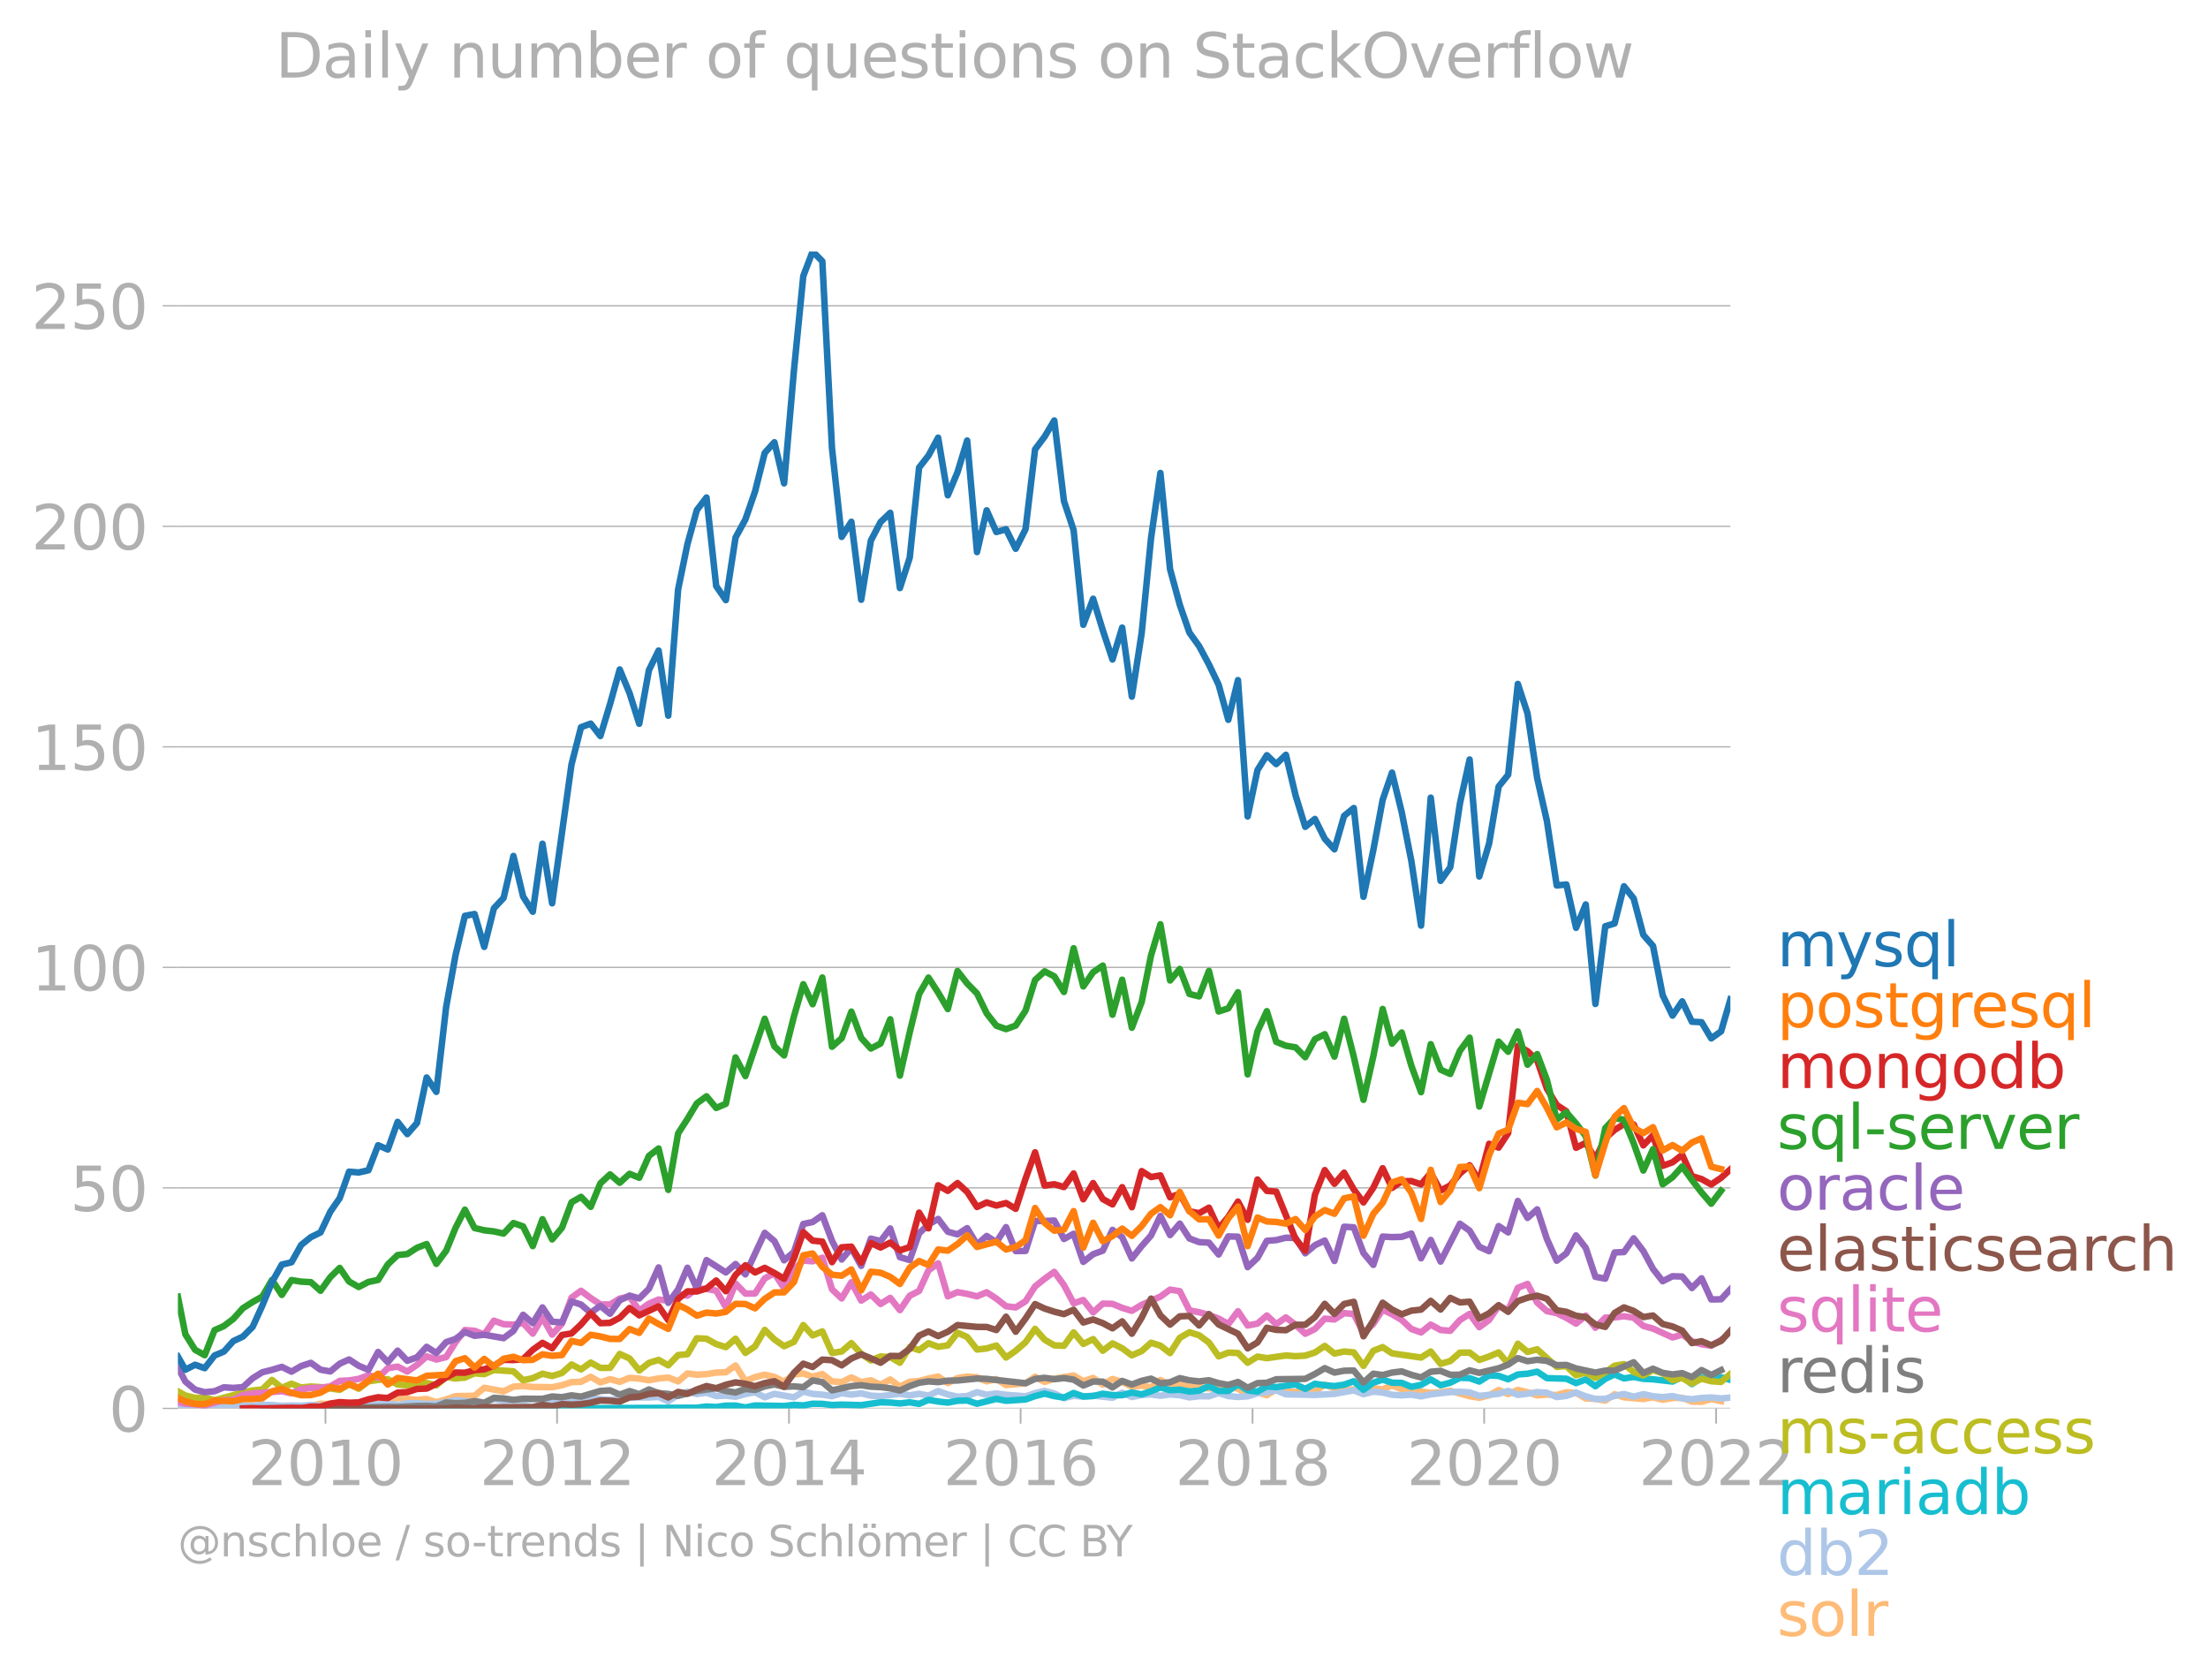 <svg xmlns:xlink="http://www.w3.org/1999/xlink" width="677.207" height="515.156" viewBox="0 0 507.905 386.367" xmlns="http://www.w3.org/2000/svg"><defs><style>*{stroke-linejoin:round;stroke-linecap:butt}</style></defs><g id="figure_1"><path d="M0 386.367h507.905V0H0v386.367z" style="fill:none" id="patch_1"/><g id="axes_1"><path d="M40.922 323.95h357.12V57.838H40.923V323.95z" style="fill:none" id="patch_2"/><g id="matplotlib.axis_1"><g id="xtick_1"><g id="line2d_1"><defs><path id="mda9f51eb57" d="M0 0v3.5" style="stroke:#b0b0b0;stroke-width:.4"/></defs><use xlink:href="#mda9f51eb57" x="74.861" y="323.95" style="fill:#b0b0b0;stroke:#b0b0b0;stroke-width:.4"/></g><g style="fill:#b0b0b0" transform="matrix(.14 0 0 -.14 57.046 341.588)" id="text_1"><defs><path id="DejaVuSans-32" d="M1228 531h2203V0H469v531q359 372 979 998 621 627 780 809 303 340 423 576 121 236 121 464 0 372-261 606-261 235-680 235-297 0-627-103-329-103-704-313v638q381 153 712 231 332 78 607 78 725 0 1156-363 431-362 431-968 0-288-108-546-107-257-392-607-78-91-497-524-418-433-1181-1211z" transform="scale(.016)"/><path id="DejaVuSans-30" d="M2034 4250q-487 0-733-480-245-479-245-1442 0-959 245-1439 246-480 733-480 491 0 736 480 246 480 246 1439 0 963-246 1442-245 480-736 480zm0 500q785 0 1199-621 414-620 414-1801 0-1178-414-1799Q2819-91 2034-91q-784 0-1198 620-414 621-414 1799 0 1181 414 1801 414 621 1198 621z" transform="scale(.016)"/><path id="DejaVuSans-31" d="M794 531h1031v3560L703 3866v575l1116 225h631V531h1031V0H794v531z" transform="scale(.016)"/></defs><use xlink:href="#DejaVuSans-32"/><use xlink:href="#DejaVuSans-30" x="63.623"/><use xlink:href="#DejaVuSans-31" x="127.246"/><use xlink:href="#DejaVuSans-30" x="190.869"/></g></g><g id="xtick_2"><use xlink:href="#mda9f51eb57" x="128.141" y="323.95" style="fill:#b0b0b0;stroke:#b0b0b0;stroke-width:.4" id="line2d_2"/><g style="fill:#b0b0b0" transform="matrix(.14 0 0 -.14 110.326 341.588)" id="text_2"><use xlink:href="#DejaVuSans-32"/><use xlink:href="#DejaVuSans-30" x="63.623"/><use xlink:href="#DejaVuSans-31" x="127.246"/><use xlink:href="#DejaVuSans-32" x="190.869"/></g></g><g id="xtick_3"><use xlink:href="#mda9f51eb57" x="181.493" y="323.95" style="fill:#b0b0b0;stroke:#b0b0b0;stroke-width:.4" id="line2d_3"/><g style="fill:#b0b0b0" transform="matrix(.14 0 0 -.14 163.678 341.588)" id="text_3"><defs><path id="DejaVuSans-34" d="M2419 4116 825 1625h1594v2491zm-166 550h794V1625h666v-525h-666V0h-628v1100H313v609l1940 2957z" transform="scale(.016)"/></defs><use xlink:href="#DejaVuSans-32"/><use xlink:href="#DejaVuSans-30" x="63.623"/><use xlink:href="#DejaVuSans-31" x="127.246"/><use xlink:href="#DejaVuSans-34" x="190.869"/></g></g><g id="xtick_4"><use xlink:href="#mda9f51eb57" x="234.773" y="323.95" style="fill:#b0b0b0;stroke:#b0b0b0;stroke-width:.4" id="line2d_4"/><g style="fill:#b0b0b0" transform="matrix(.14 0 0 -.14 216.958 341.588)" id="text_4"><defs><path id="DejaVuSans-36" d="M2113 2584q-425 0-674-291-248-290-248-796 0-503 248-796 249-292 674-292t673 292q248 293 248 796 0 506-248 796-248 291-673 291zm1253 1979v-575q-238 112-480 171-242 60-480 60-625 0-955-422-329-422-376-1275 184 272 462 417 279 145 613 145 703 0 1111-427 408-426 408-1160 0-719-425-1154Q2819-91 2113-91q-810 0-1238 620-428 621-428 1799 0 1106 525 1764t1409 658q238 0 480-47t505-140z" transform="scale(.016)"/></defs><use xlink:href="#DejaVuSans-32"/><use xlink:href="#DejaVuSans-30" x="63.623"/><use xlink:href="#DejaVuSans-31" x="127.246"/><use xlink:href="#DejaVuSans-36" x="190.869"/></g></g><g id="xtick_5"><use xlink:href="#mda9f51eb57" x="288.126" y="323.95" style="fill:#b0b0b0;stroke:#b0b0b0;stroke-width:.4" id="line2d_5"/><g style="fill:#b0b0b0" transform="matrix(.14 0 0 -.14 270.31 341.588)" id="text_5"><defs><path id="DejaVuSans-38" d="M2034 2216q-450 0-708-241-257-241-257-662 0-422 257-663 258-241 708-241t709 242q260 243 260 662 0 421-258 662-257 241-711 241zm-631 268q-406 100-633 378-226 279-226 679 0 559 398 884 399 325 1092 325 697 0 1094-325t397-884q0-400-227-679-226-278-629-378 456-106 710-416 255-309 255-755 0-679-414-1042Q2806-91 2034-91q-771 0-1186 362-414 363-414 1042 0 446 256 755 257 310 713 416zm-231 997q0-362 226-565 227-203 636-203 407 0 636 203 230 203 230 565 0 363-230 566-229 203-636 203-409 0-636-203-226-203-226-566z" transform="scale(.016)"/></defs><use xlink:href="#DejaVuSans-32"/><use xlink:href="#DejaVuSans-30" x="63.623"/><use xlink:href="#DejaVuSans-31" x="127.246"/><use xlink:href="#DejaVuSans-38" x="190.869"/></g></g><g id="xtick_6"><use xlink:href="#mda9f51eb57" x="341.405" y="323.95" style="fill:#b0b0b0;stroke:#b0b0b0;stroke-width:.4" id="line2d_6"/><g style="fill:#b0b0b0" transform="matrix(.14 0 0 -.14 323.59 341.588)" id="text_6"><use xlink:href="#DejaVuSans-32"/><use xlink:href="#DejaVuSans-30" x="63.623"/><use xlink:href="#DejaVuSans-32" x="127.246"/><use xlink:href="#DejaVuSans-30" x="190.869"/></g></g><g id="xtick_7"><use xlink:href="#mda9f51eb57" x="394.758" y="323.95" style="fill:#b0b0b0;stroke:#b0b0b0;stroke-width:.4" id="line2d_7"/><g style="fill:#b0b0b0" transform="matrix(.14 0 0 -.14 376.943 341.588)" id="text_7"><use xlink:href="#DejaVuSans-32"/><use xlink:href="#DejaVuSans-30" x="63.623"/><use xlink:href="#DejaVuSans-32" x="127.246"/><use xlink:href="#DejaVuSans-32" x="190.869"/></g></g></g><g id="matplotlib.axis_2"><g id="ytick_1"><path d="M40.922 323.95h357.12" clip-path="url(#p71a0d63edb)" style="fill:none;stroke:#b0b0b0;stroke-width:.3;stroke-linecap:square" id="line2d_8"/><g id="line2d_9"><defs><path id="ma274483b98" d="M0 0h-3.5" style="stroke:#b0b0b0;stroke-width:.3"/></defs><use xlink:href="#ma274483b98" x="40.922" y="323.95" style="fill:#b0b0b0;stroke:#b0b0b0;stroke-width:.3"/></g><use xlink:href="#DejaVuSans-30" style="fill:#b0b0b0" transform="matrix(.14 0 0 -.14 25.015 329.269)" id="text_8"/></g><g id="ytick_2"><path d="M40.922 273.228h357.12" clip-path="url(#p71a0d63edb)" style="fill:none;stroke:#b0b0b0;stroke-width:.3;stroke-linecap:square" id="line2d_10"/><use xlink:href="#ma274483b98" x="40.922" y="273.228" style="fill:#b0b0b0;stroke:#b0b0b0;stroke-width:.3" id="line2d_11"/><g style="fill:#b0b0b0" transform="matrix(.14 0 0 -.14 16.108 278.546)" id="text_9"><defs><path id="DejaVuSans-35" d="M691 4666h2478v-532H1269V2991q137 47 274 70 138 23 276 23 781 0 1237-428 457-428 457-1159 0-753-469-1171Q2575-91 1722-91q-294 0-599 50Q819 9 494 109v635q281-153 581-228t634-75q541 0 856 284 316 284 316 772 0 487-316 771-315 285-856 285-253 0-505-56-251-56-513-175v2344z" transform="scale(.016)"/></defs><use xlink:href="#DejaVuSans-35"/><use xlink:href="#DejaVuSans-30" x="63.623"/></g></g><g id="ytick_3"><path d="M40.922 222.505h357.12" clip-path="url(#p71a0d63edb)" style="fill:none;stroke:#b0b0b0;stroke-width:.3;stroke-linecap:square" id="line2d_12"/><use xlink:href="#ma274483b98" x="40.922" y="222.505" style="fill:#b0b0b0;stroke:#b0b0b0;stroke-width:.3" id="line2d_13"/><g style="fill:#b0b0b0" transform="matrix(.14 0 0 -.14 7.2 227.824)" id="text_10"><use xlink:href="#DejaVuSans-31"/><use xlink:href="#DejaVuSans-30" x="63.623"/><use xlink:href="#DejaVuSans-30" x="127.246"/></g></g><g id="ytick_4"><path d="M40.922 171.783h357.12" clip-path="url(#p71a0d63edb)" style="fill:none;stroke:#b0b0b0;stroke-width:.3;stroke-linecap:square" id="line2d_14"/><use xlink:href="#ma274483b98" x="40.922" y="171.783" style="fill:#b0b0b0;stroke:#b0b0b0;stroke-width:.3" id="line2d_15"/><g style="fill:#b0b0b0" transform="matrix(.14 0 0 -.14 7.2 177.102)" id="text_11"><use xlink:href="#DejaVuSans-31"/><use xlink:href="#DejaVuSans-35" x="63.623"/><use xlink:href="#DejaVuSans-30" x="127.246"/></g></g><g id="ytick_5"><path d="M40.922 121.06h357.12" clip-path="url(#p71a0d63edb)" style="fill:none;stroke:#b0b0b0;stroke-width:.3;stroke-linecap:square" id="line2d_16"/><use xlink:href="#ma274483b98" x="40.922" y="121.061" style="fill:#b0b0b0;stroke:#b0b0b0;stroke-width:.3" id="line2d_17"/><g style="fill:#b0b0b0" transform="matrix(.14 0 0 -.14 7.2 126.38)" id="text_12"><use xlink:href="#DejaVuSans-32"/><use xlink:href="#DejaVuSans-30" x="63.623"/><use xlink:href="#DejaVuSans-30" x="127.246"/></g></g><g id="ytick_6"><path d="M40.922 70.338h357.12" clip-path="url(#p71a0d63edb)" style="fill:none;stroke:#b0b0b0;stroke-width:.3;stroke-linecap:square" id="line2d_18"/><use xlink:href="#ma274483b98" x="40.922" y="70.338" style="fill:#b0b0b0;stroke:#b0b0b0;stroke-width:.3" id="line2d_19"/><g style="fill:#b0b0b0" transform="matrix(.14 0 0 -.14 7.2 75.657)" id="text_13"><use xlink:href="#DejaVuSans-32"/><use xlink:href="#DejaVuSans-35" x="63.623"/><use xlink:href="#DejaVuSans-30" x="127.246"/></g></g></g><path d="m40.922 323.886 1.716-.1 8.867.091 2.154-.189 6.678.025 2.226-.221 2.262-.098 2.226.218 2.227.01 2.226-.247 2.226-.505 2.262.065 2.153-.18 2.153-.049 2.226.297 2.227-.395 2.226-.72 2.226.851 2.262-1.243 4.452.49 2.226-.2 2.227.724 2.262-.622 2.153-.764 4.38-.082 2.225-1.837 4.453.818 2.262-1.08 2.226-.167 2.226.232 4.452.066 2.263-.458 2.19-.718 2.19-.068 2.225-1.15 2.226 1.281 2.226-.74 2.226.61 2.263-.917 2.226.171 2.226.385 2.226-.418 2.226-.203 2.263.883 2.153-1.825 2.153.287 2.226-.123 2.226-.368 2.226-.072 2.226-1.564 2.263 3.6 2.226-.92 2.226-.553 2.226.52 2.226 1.084 2.263-1.67 2.153-.221 2.153.745 2.226-.615 2.226 1.695 2.226.165 2.226-1.081 2.263 1.08 2.226-.405 2.226.994 2.226-1.197 2.226 1.655 2.262-1.145 2.154-.152 2.153-.568 2.226-.466 2.226 1.513 2.226-1.141 2.226-.364 2.262.163 2.227.945 2.226-.52 2.226 1.365 4.488-.383 2.19-1.516 2.19 1.19 2.226-.745 4.452-.744 2.226 1.292 2.262-.72 2.226 1.525 2.226-1.296 2.227.687 2.226 1.08 2.262-.229 2.153.381 2.153-1.69 2.226 1.236 2.226-.287 2.227.726 2.226-.039 2.262.295 2.226.083 2.226-.312 2.226.244 2.226 1.555 2.263-.621 2.153.621 2.153-1.341 2.226.598 2.226-.042 2.226-.263 2.226.198 2.263-1.604 2.226.933 2.226.31 2.226-.107 2.226.828 2.263-1.146 2.153.332 2.153-.953 2.226.871 2.226.7 2.226-.159 2.226.322 2.263-.164 2.226-.327 4.452 1.251 2.226.353 2.263-.557 2.19-1.222 2.189.928 2.226-.956 2.226.53 2.226.721 2.226-.164 2.263.098 2.226-.644 2.226.153 2.226 1.267 2.226.107 2.263.393 2.153-1.46 2.153.707 4.452.393 2.226-.41 2.226.574 2.263-.393 2.226-.046 2.226.864 2.226.05 2.226-.639 2.262.49h0" clip-path="url(#p71a0d63edb)" style="fill:none;stroke:#ffbb78;stroke-width:1.5;stroke-linecap:square" id="line2d_20"/><path d="m40.922 323.316 1.716.34 2.226-.18 4.488.245 2.153-.35 2.154.055 2.226-.186 2.226.12 2.226-.256 2.226.06 2.262.197 2.226-.087 2.227.054 2.226-.156 2.226.156 6.568-.524 2.226.03 2.227.33 4.452-.327 2.262.295 2.226-.366 2.226-.027 2.226.163 2.227-.032 4.415-.804 2.153.182 2.226.586 2.226-.095 2.226-.92 2.227.364 2.262-.164 2.226.105 2.226-.301 4.452.229 2.263.523 2.19-.41 2.19-.67 6.677.46 2.226-.132 2.263-.393h4.452l2.226-.118 2.226 1.002 2.263-1.506 2.153-.699 2.153.536 2.226-.313 2.226.77 2.226-.094 2.226.258 2.263-.621 2.226-.415 2.226 1.167 2.226-.795 4.489.795 2.153-1.324 2.153.539 2.226.16 2.226.364 2.226-.703 2.226.343 2.263-.295 2.226.527 2.226.128 4.452-.557 2.262.36 2.154-.359 2.153.425 2.226-1.045 2.226.783 2.226.502 2.226-.142 2.262-.884 2.227.586 2.226-.291 2.226.291 4.488.363 2.19-.751 2.19-.492 2.226.576 2.226 1.093 2.226-.552 2.226.224 2.262-.261 4.452.49 2.227-1.163 2.226 1 2.262-.458 2.153-.149 2.153.312 2.226-.3 2.226.17 2.227.507 2.226-.278 2.262.032 2.226-.769 2.226.704 2.226.21 2.226-.145 2.263-.72 2.153-.194 2.153-.46 2.226.91 6.678.137 4.49-.239 4.451-.811 2.226.886 2.263-.589 2.153.203 2.153.517 2.226.132 2.226-.164 2.226.401 2.226-.467 4.489-.514 2.226-.075 2.226.143 2.226.806 4.452-.478 2.19-.667 2.226.914 2.226-.26 2.226-.383 2.226.154 2.263.982 2.226-.256 2.226-.791 2.226.892 2.226.613 2.263-.033 2.153-.706 2.153-.406 2.226.6 2.226-.568 2.226.466 2.226.222 2.263-.262 2.226.547 2.226.173 2.226-.274 2.226-.119 2.262.23 2.154-.21h0" clip-path="url(#p71a0d63edb)" style="fill:none;stroke:#aec7e8;stroke-width:1.5;stroke-linecap:square" id="line2d_21"/><path d="M60.337 323.95h6.714l35.581-.066 2.153-.115 2.153.148 8.905-.065 6.714.065 2.226-.136 8.868.136 4.452-.033 4.452-.032 17.736-.066 2.226-.276 2.226.113 2.226-.316 2.226-.012 2.263.426 2.226-.447 6.678.12 2.263-.262 2.153.13 2.153-.392 2.226.032 2.226.262 2.226-.093 4.489.126 4.452-.654 2.226.054 2.226.207 2.262-.261 2.154.356 2.153-.913 2.226.375 2.226.247 2.226-.417 2.226-.074 2.262.753 4.453-1.113 2.226.434 4.488-.303 2.19-.772 2.19-.57 2.226.563 2.226.354 2.226-1.064 2.226.802 2.262-.098 2.226-.535 2.226.306 2.227.032 2.226-.621 2.262.425 2.153-.71 2.153-.893 2.226.65 2.226-.127 2.227.431 2.226-.202 2.262-1.047 2.226 1.114 2.226-.001 2.226-1.52 2.226 1.389 2.263.294 2.153-1.21 2.153.163 4.452-.622 2.226 1.033 2.226-1.163 2.263.327 2.226.194 2.226-.325 2.226-.79 2.226 1.968 2.263-1.636 2.153-.707 2.153.707 2.226.039 2.226.91 2.226-.437 2.226-1.265 2.263 1.342 2.226-.584 2.226-1.118 2.226.07 2.226.781 2.263-1.407 2.19.106 2.189.777 2.226-1.102 2.226-.174 2.226-.469 2.226 1.484 4.489.14 2.226 1.005 2.226-.837 2.226 1.557 2.263-1.702 2.153-1.019 2.153.921 2.226-.332 2.226.43 2.226.111 4.489.511 2.226-1.085 2.226 1.674 2.226-1.505 2.226.752 2.262-.818 2.154.61h0" clip-path="url(#p71a0d63edb)" style="fill:none;stroke:#17becf;stroke-width:1.5;stroke-linecap:square" id="line2d_22"/><g style="fill:#1f77b4" transform="matrix(.14 0 0 -.14 408.756 222.256)" id="text_14"><defs><path id="DejaVuSans-6d" d="M3328 2828q216 388 516 572t706 184q547 0 844-383 297-382 297-1088V0h-578v2094q0 503-179 746-178 244-543 244-447 0-707-297-259-296-259-809V0h-578v2094q0 506-178 748t-550 242q-441 0-701-298-259-298-259-808V0H581v3500h578v-544q197 322 472 475t653 153q382 0 649-194 267-193 395-562z" transform="scale(.016)"/><path id="DejaVuSans-79" d="M2059-325q-243-625-475-815-231-191-618-191H506v481h338q237 0 368 113 132 112 291 531l103 262L191 3500h609L1894 763l1094 2737h609L2059-325z" transform="scale(.016)"/><path id="DejaVuSans-73" d="M2834 3397v-544q-243 125-506 187-262 63-544 63-428 0-642-131t-214-394q0-200 153-314t616-217l197-44q612-131 870-370t258-667q0-488-386-773Q2250-91 1575-91q-281 0-586 55T347 128v594q319-166 628-249 309-82 613-82 406 0 624 139 219 139 219 392 0 234-158 359-157 125-692 241l-200 47q-534 112-772 345-237 233-237 639 0 494 350 762 350 269 994 269 318 0 599-47 282-46 519-140z" transform="scale(.016)"/><path id="DejaVuSans-71" d="M947 1747q0-634 261-995t717-361q456 0 718 361 263 361 263 995t-263 995q-262 361-718 361t-717-361q-261-361-261-995zM2906 525q-181-312-458-464-276-152-664-152-634 0-1033 506-398 507-398 1332t398 1331q399 506 1033 506 388 0 664-152 277-151 458-463v531h575v-4831h-575V525z" transform="scale(.016)"/><path id="DejaVuSans-6c" d="M603 4863h575V0H603v4863z" transform="scale(.016)"/></defs><use xlink:href="#DejaVuSans-6d"/><use xlink:href="#DejaVuSans-79" x="97.412"/><use xlink:href="#DejaVuSans-73" x="156.592"/><use xlink:href="#DejaVuSans-71" x="208.691"/><use xlink:href="#DejaVuSans-6c" x="272.168"/></g><g style="fill:#ff7f0e" transform="matrix(.14 0 0 -.14 408.756 236.256)" id="text_15"><defs><path id="DejaVuSans-70" d="M1159 525v-1856H581v4831h578v-531q182 312 458 463 277 152 661 152 638 0 1036-506 399-506 399-1331T3314 415Q2916-91 2278-91q-384 0-661 152-276 152-458 464zm1957 1222q0 634-261 995t-717 361q-457 0-718-361t-261-995q0-634 261-995t718-361q456 0 717 361t261 995z" transform="scale(.016)"/><path id="DejaVuSans-6f" d="M1959 3097q-462 0-731-361t-269-989q0-628 267-989 268-361 733-361 460 0 728 362 269 363 269 988 0 622-269 986-268 364-728 364zm0 487q750 0 1178-488 429-487 429-1349 0-859-429-1349Q2709-91 1959-91q-753 0-1180 489-426 490-426 1349 0 862 426 1349 427 488 1180 488z" transform="scale(.016)"/><path id="DejaVuSans-74" d="M1172 4494v-994h1184v-447H1172V1153q0-428 117-550t477-122h590V0h-590q-666 0-919 248-253 249-253 905v1900H172v447h422v994h578z" transform="scale(.016)"/><path id="DejaVuSans-67" d="M2906 1791q0 625-258 968-257 344-723 344-462 0-720-344-258-343-258-968 0-622 258-966t720-344q466 0 723 344 258 344 258 966zm575-1357q0-893-397-1329-396-436-1215-436-303 0-572 45t-522 139v559q253-137 500-202 247-66 503-66 566 0 847 295t281 892v285q-178-310-456-463T1784 0Q1141 0 747 490 353 981 353 1791q0 812 394 1302 394 491 1037 491 388 0 666-153t456-462v531h575V434z" transform="scale(.016)"/><path id="DejaVuSans-72" d="M2631 2963q-97 56-211 82-114 27-251 27-488 0-749-317t-261-911V0H581v3500h578v-544q182 319 472 473 291 155 707 155 59 0 131-8 72-7 159-23l3-590z" transform="scale(.016)"/><path id="DejaVuSans-65" d="M3597 1894v-281H953q38-594 358-905t892-311q331 0 642 81t618 244V178Q3153 47 2828-22t-659-69q-838 0-1327 487-489 488-489 1320 0 859 464 1363 464 505 1252 505 706 0 1117-455 411-454 411-1235zm-575 169q-6 471-264 752-258 282-683 282-481 0-770-272t-333-766l2050 4z" transform="scale(.016)"/></defs><use xlink:href="#DejaVuSans-70"/><use xlink:href="#DejaVuSans-6f" x="63.477"/><use xlink:href="#DejaVuSans-73" x="124.658"/><use xlink:href="#DejaVuSans-74" x="176.758"/><use xlink:href="#DejaVuSans-67" x="215.967"/><use xlink:href="#DejaVuSans-72" x="279.443"/><use xlink:href="#DejaVuSans-65" x="318.307"/><use xlink:href="#DejaVuSans-73" x="379.83"/><use xlink:href="#DejaVuSans-71" x="431.93"/><use xlink:href="#DejaVuSans-6c" x="495.406"/></g><g style="fill:#2ca02c" transform="matrix(.14 0 0 -.14 408.756 264.256)" id="text_16"><defs><path id="DejaVuSans-2d" d="M313 2009h1684v-512H313v512z" transform="scale(.016)"/><path id="DejaVuSans-76" d="M191 3500h609L1894 563l1094 2937h609L2284 0h-781L191 3500z" transform="scale(.016)"/></defs><use xlink:href="#DejaVuSans-73"/><use xlink:href="#DejaVuSans-71" x="52.1"/><use xlink:href="#DejaVuSans-6c" x="115.576"/><use xlink:href="#DejaVuSans-2d" x="143.359"/><use xlink:href="#DejaVuSans-73" x="179.443"/><use xlink:href="#DejaVuSans-65" x="231.543"/><use xlink:href="#DejaVuSans-72" x="293.066"/><use xlink:href="#DejaVuSans-76" x="334.18"/><use xlink:href="#DejaVuSans-65" x="393.359"/><use xlink:href="#DejaVuSans-72" x="454.883"/></g><g style="fill:#d62728" transform="matrix(.14 0 0 -.14 408.756 250.256)" id="text_17"><defs><path id="DejaVuSans-6e" d="M3513 2113V0h-575v2094q0 497-194 743-194 247-581 247-466 0-735-297-269-296-269-809V0H581v3500h578v-544q207 316 486 472 280 156 646 156 603 0 912-373 310-373 310-1098z" transform="scale(.016)"/><path id="DejaVuSans-64" d="M2906 2969v1894h575V0h-575v525q-181-312-458-464-276-152-664-152-634 0-1033 506-398 507-398 1332t398 1331q399 506 1033 506 388 0 664-152 277-151 458-463zM947 1747q0-634 261-995t717-361q456 0 718 361 263 361 263 995t-263 995q-262 361-718 361t-717-361q-261-361-261-995z" transform="scale(.016)"/><path id="DejaVuSans-62" d="M3116 1747q0 634-261 995t-717 361q-457 0-718-361t-261-995q0-634 261-995t718-361q456 0 717 361t261 995zM1159 2969q182 312 458 463 277 152 661 152 638 0 1036-506 399-506 399-1331T3314 415Q2916-91 2278-91q-384 0-661 152-276 152-458 464V0H581v4863h578V2969z" transform="scale(.016)"/></defs><use xlink:href="#DejaVuSans-6d"/><use xlink:href="#DejaVuSans-6f" x="97.412"/><use xlink:href="#DejaVuSans-6e" x="158.594"/><use xlink:href="#DejaVuSans-67" x="221.973"/><use xlink:href="#DejaVuSans-6f" x="285.449"/><use xlink:href="#DejaVuSans-64" x="346.631"/><use xlink:href="#DejaVuSans-62" x="410.107"/></g><g style="fill:#9467bd" transform="matrix(.14 0 0 -.14 408.756 278.256)" id="text_18"><defs><path id="DejaVuSans-61" d="M2194 1759q-697 0-966-159t-269-544q0-306 202-486 202-179 548-179 479 0 768 339t289 901v128h-572zm1147 238V0h-575v531q-197-318-491-470T1556-91q-537 0-855 302-317 302-317 808 0 590 395 890 396 300 1180 300h807v57q0 397-261 614t-733 217q-300 0-585-72-284-72-546-216v532q315 122 612 182 297 61 578 61 760 0 1135-394 375-393 375-1193z" transform="scale(.016)"/><path id="DejaVuSans-63" d="M3122 3366v-538q-244 135-489 202t-495 67q-560 0-870-355-309-354-309-995t309-996q310-354 870-354 250 0 495 67t489 202V134Q2881 22 2623-34q-257-57-548-57-791 0-1257 497-465 497-465 1341 0 856 470 1346 471 491 1290 491 265 0 518-55 253-54 491-163z" transform="scale(.016)"/></defs><use xlink:href="#DejaVuSans-6f"/><use xlink:href="#DejaVuSans-72" x="61.182"/><use xlink:href="#DejaVuSans-61" x="102.295"/><use xlink:href="#DejaVuSans-63" x="163.574"/><use xlink:href="#DejaVuSans-6c" x="218.555"/><use xlink:href="#DejaVuSans-65" x="246.338"/></g><g style="fill:#8c564b" transform="matrix(.14 0 0 -.14 408.756 292.256)" id="text_19"><defs><path id="DejaVuSans-69" d="M603 3500h575V0H603v3500zm0 1363h575v-729H603v729z" transform="scale(.016)"/><path id="DejaVuSans-68" d="M3513 2113V0h-575v2094q0 497-194 743-194 247-581 247-466 0-735-297-269-296-269-809V0H581v4863h578V2956q207 316 486 472 280 156 646 156 603 0 912-373 310-373 310-1098z" transform="scale(.016)"/></defs><use xlink:href="#DejaVuSans-65"/><use xlink:href="#DejaVuSans-6c" x="61.523"/><use xlink:href="#DejaVuSans-61" x="89.307"/><use xlink:href="#DejaVuSans-73" x="150.586"/><use xlink:href="#DejaVuSans-74" x="202.686"/><use xlink:href="#DejaVuSans-69" x="241.895"/><use xlink:href="#DejaVuSans-63" x="269.678"/><use xlink:href="#DejaVuSans-73" x="324.658"/><use xlink:href="#DejaVuSans-65" x="376.758"/><use xlink:href="#DejaVuSans-61" x="438.281"/><use xlink:href="#DejaVuSans-72" x="499.561"/><use xlink:href="#DejaVuSans-63" x="538.424"/><use xlink:href="#DejaVuSans-68" x="593.404"/></g><g style="fill:#e377c2" transform="matrix(.14 0 0 -.14 408.756 306.256)" id="text_20"><use xlink:href="#DejaVuSans-73"/><use xlink:href="#DejaVuSans-71" x="52.1"/><use xlink:href="#DejaVuSans-6c" x="115.576"/><use xlink:href="#DejaVuSans-69" x="143.359"/><use xlink:href="#DejaVuSans-74" x="171.143"/><use xlink:href="#DejaVuSans-65" x="210.352"/></g><g style="fill:#7f7f7f" transform="matrix(.14 0 0 -.14 408.756 320.256)" id="text_21"><use xlink:href="#DejaVuSans-72"/><use xlink:href="#DejaVuSans-65" x="38.863"/><use xlink:href="#DejaVuSans-64" x="100.387"/><use xlink:href="#DejaVuSans-69" x="163.863"/><use xlink:href="#DejaVuSans-73" x="191.646"/></g><g style="fill:#bcbd22" transform="matrix(.14 0 0 -.14 408.756 334.256)" id="text_22"><use xlink:href="#DejaVuSans-6d"/><use xlink:href="#DejaVuSans-73" x="97.412"/><use xlink:href="#DejaVuSans-2d" x="149.512"/><use xlink:href="#DejaVuSans-61" x="185.596"/><use xlink:href="#DejaVuSans-63" x="246.875"/><use xlink:href="#DejaVuSans-63" x="301.855"/><use xlink:href="#DejaVuSans-65" x="356.836"/><use xlink:href="#DejaVuSans-73" x="418.359"/><use xlink:href="#DejaVuSans-73" x="470.459"/></g><g style="fill:#17becf" transform="matrix(.14 0 0 -.14 408.756 348.256)" id="text_23"><use xlink:href="#DejaVuSans-6d"/><use xlink:href="#DejaVuSans-61" x="97.412"/><use xlink:href="#DejaVuSans-72" x="158.691"/><use xlink:href="#DejaVuSans-69" x="199.805"/><use xlink:href="#DejaVuSans-61" x="227.588"/><use xlink:href="#DejaVuSans-64" x="288.867"/><use xlink:href="#DejaVuSans-62" x="352.344"/></g><g style="fill:#aec7e8" transform="matrix(.14 0 0 -.14 408.756 362.256)" id="text_24"><use xlink:href="#DejaVuSans-64"/><use xlink:href="#DejaVuSans-62" x="63.477"/><use xlink:href="#DejaVuSans-32" x="126.953"/></g><g style="fill:#ffbb78" transform="matrix(.14 0 0 -.14 408.756 376.256)" id="text_25"><use xlink:href="#DejaVuSans-73"/><use xlink:href="#DejaVuSans-6f" x="52.1"/><use xlink:href="#DejaVuSans-6c" x="113.281"/><use xlink:href="#DejaVuSans-72" x="141.064"/></g><g style="fill:#b0b0b0" transform="matrix(.097 0 0 -.097 40.922 357.986)" id="text_26"><defs><path id="DejaVuSans-40" d="M2381 1678q0-447 222-702 222-254 610-254 384 0 604 256 221 256 221 700 0 438-225 695-225 258-607 258-378 0-602-256-223-256-223-697zm1703-934q-187-241-429-355t-564-114q-538 0-874 389t-336 1014q0 625 337 1015 338 391 873 391 322 0 565-117 244-117 428-354v409h447V722q457 69 714 417 258 349 258 902 0 334-99 628-98 294-298 544-325 409-792 626t-1017 217q-384 0-738-102-353-101-653-301-490-319-767-836-276-517-276-1120 0-497 179-932 180-434 521-765 328-325 759-495 431-171 922-171 403 0 792 136t714 389l281-347q-390-303-851-464t-936-161q-578 0-1091 205-512 205-912 595Q841 78 631 592q-209 514-209 1105 0 569 212 1084 213 516 607 907 403 396 931 607t1119 211q662 0 1229-272 568-271 952-771 234-307 357-666 124-359 124-744 0-822-497-1297T4084 263v481z" transform="scale(.016)"/><path id="DejaVuSans-2f" d="M1625 4666h531L531-594H0l1625 5260z" transform="scale(.016)"/><path id="DejaVuSans-7c" d="M1344 4891v-6400H813v6400h531z" transform="scale(.016)"/><path id="DejaVuSans-4e" d="M628 4666h850L3547 763v3903h612V0h-850L1241 3903V0H628v4666z" transform="scale(.016)"/><path id="DejaVuSans-53" d="M3425 4513v-616q-359 172-678 256-319 85-616 85-515 0-795-200t-280-569q0-310 186-468 186-157 705-254l381-78q706-135 1042-474t336-907q0-679-455-1029Q2797-91 1919-91q-331 0-705 75-373 75-773 222v650q384-215 753-325 369-109 725-109 540 0 834 212 294 213 294 607 0 343-211 537t-692 291l-385 75q-706 140-1022 440-315 300-315 835 0 619 436 975t1201 356q329 0 669-60 341-59 697-177z" transform="scale(.016)"/><path id="DejaVuSans-f6" d="M1959 3097q-462 0-731-361t-269-989q0-628 267-989 268-361 733-361 460 0 728 362 269 363 269 988 0 622-269 986-268 364-728 364zm0 487q750 0 1178-488 429-487 429-1349 0-859-429-1349Q2709-91 1959-91q-753 0-1180 489-426 490-426 1349 0 862 426 1349 427 488 1180 488zm295 1266h634v-631h-634v631zm-1222 0h634v-631h-634v631z" transform="scale(.016)"/><path id="DejaVuSans-43" d="M4122 4306v-665q-319 297-680 443-361 147-767 147-800 0-1225-489t-425-1414q0-922 425-1411t1225-489q406 0 767 147t680 444V359q-331-225-702-338-370-112-782-112-1060 0-1670 648-609 649-609 1771 0 1125 609 1773 610 649 1670 649 418 0 788-111 371-111 696-333z" transform="scale(.016)"/><path id="DejaVuSans-42" d="M1259 2228V519h1013q509 0 754 211 246 211 246 645 0 438-246 645-245 208-754 208H1259zm0 1919V2741h935q462 0 688 173 227 174 227 530 0 353-227 528-226 175-688 175h-935zm-631 519h1613q722 0 1112-300 391-300 391-853 0-429-200-682t-588-315q466-100 724-418 258-317 258-792 0-625-425-966Q3088 0 2303 0H628v4666z" transform="scale(.016)"/><path id="DejaVuSans-59" d="M-13 4666h679l1293-1919 1285 1919h678L2272 2222V0h-634v2222L-13 4666z" transform="scale(.016)"/></defs><use xlink:href="#DejaVuSans-40"/><use xlink:href="#DejaVuSans-6e" x="100"/><use xlink:href="#DejaVuSans-73" x="163.379"/><use xlink:href="#DejaVuSans-63" x="215.479"/><use xlink:href="#DejaVuSans-68" x="270.459"/><use xlink:href="#DejaVuSans-6c" x="333.838"/><use xlink:href="#DejaVuSans-6f" x="361.621"/><use xlink:href="#DejaVuSans-65" x="422.803"/><use xlink:href="#DejaVuSans-20" x="484.326"/><use xlink:href="#DejaVuSans-2f" x="516.113"/><use xlink:href="#DejaVuSans-20" x="549.805"/><use xlink:href="#DejaVuSans-73" x="581.592"/><use xlink:href="#DejaVuSans-6f" x="633.691"/><use xlink:href="#DejaVuSans-2d" x="696.748"/><use xlink:href="#DejaVuSans-74" x="732.832"/><use xlink:href="#DejaVuSans-72" x="772.041"/><use xlink:href="#DejaVuSans-65" x="810.904"/><use xlink:href="#DejaVuSans-6e" x="872.428"/><use xlink:href="#DejaVuSans-64" x="935.807"/><use xlink:href="#DejaVuSans-73" x="999.283"/><use xlink:href="#DejaVuSans-20" x="1051.383"/><use xlink:href="#DejaVuSans-7c" x="1083.17"/><use xlink:href="#DejaVuSans-20" x="1116.861"/><use xlink:href="#DejaVuSans-4e" x="1148.648"/><use xlink:href="#DejaVuSans-69" x="1223.453"/><use xlink:href="#DejaVuSans-63" x="1251.236"/><use xlink:href="#DejaVuSans-6f" x="1306.217"/><use xlink:href="#DejaVuSans-20" x="1367.398"/><use xlink:href="#DejaVuSans-53" x="1399.186"/><use xlink:href="#DejaVuSans-63" x="1462.662"/><use xlink:href="#DejaVuSans-68" x="1517.643"/><use xlink:href="#DejaVuSans-6c" x="1581.021"/><use xlink:href="#DejaVuSans-f6" x="1608.805"/><use xlink:href="#DejaVuSans-6d" x="1669.986"/><use xlink:href="#DejaVuSans-65" x="1767.398"/><use xlink:href="#DejaVuSans-72" x="1828.922"/><use xlink:href="#DejaVuSans-20" x="1870.035"/><use xlink:href="#DejaVuSans-7c" x="1901.822"/><use xlink:href="#DejaVuSans-20" x="1935.514"/><use xlink:href="#DejaVuSans-43" x="1967.301"/><use xlink:href="#DejaVuSans-43" x="2037.125"/><use xlink:href="#DejaVuSans-20" x="2106.949"/><use xlink:href="#DejaVuSans-42" x="2138.736"/><use xlink:href="#DejaVuSans-59" x="2201.84"/></g><g style="fill:#b0b0b0" transform="matrix(.14 0 0 -.14 63.337 17.838)" id="text_27"><defs><path id="DejaVuSans-44" d="M1259 4147V519h763q966 0 1414 437 448 438 448 1382 0 937-448 1373t-1414 436h-763zm-631 519h1297q1356 0 1990-564 635-564 635-1764 0-1207-638-1773Q3275 0 1925 0H628v4666z" transform="scale(.016)"/><path id="DejaVuSans-75" d="M544 1381v2119h575V1403q0-497 193-746 194-248 582-248 465 0 735 297 271 297 271 810v1984h575V0h-575v538q-209-319-486-474-276-155-642-155-603 0-916 375-312 375-312 1097zm1447 2203z" transform="scale(.016)"/><path id="DejaVuSans-66" d="M2375 4863v-479h-550q-309 0-430-125-120-125-120-450v-309h947v-447h-947V0H697v3053H147v447h550v244q0 584 272 851 272 268 862 268h544z" transform="scale(.016)"/><path id="DejaVuSans-6b" d="M581 4863h578V1991l1716 1509h734L1753 1863 3688 0h-750L1159 1709V0H581v4863z" transform="scale(.016)"/><path id="DejaVuSans-4f" d="M2522 4238q-688 0-1093-513-404-512-404-1397 0-881 404-1394 405-512 1093-512 687 0 1089 512 402 513 402 1394 0 885-402 1397-402 513-1089 513zm0 512q981 0 1568-658 588-658 588-1764 0-1103-588-1761Q3503-91 2522-91q-984 0-1574 656-589 657-589 1763t589 1764q590 658 1574 658z" transform="scale(.016)"/><path id="DejaVuSans-77" d="M269 3500h575l719-2731 715 2731h678l719-2731 716 2731h575L4050 0h-678l-753 2869L1863 0h-679L269 3500z" transform="scale(.016)"/></defs><use xlink:href="#DejaVuSans-44"/><use xlink:href="#DejaVuSans-61" x="77.002"/><use xlink:href="#DejaVuSans-69" x="138.281"/><use xlink:href="#DejaVuSans-6c" x="166.064"/><use xlink:href="#DejaVuSans-79" x="193.848"/><use xlink:href="#DejaVuSans-20" x="253.027"/><use xlink:href="#DejaVuSans-6e" x="284.814"/><use xlink:href="#DejaVuSans-75" x="348.193"/><use xlink:href="#DejaVuSans-6d" x="411.572"/><use xlink:href="#DejaVuSans-62" x="508.984"/><use xlink:href="#DejaVuSans-65" x="572.461"/><use xlink:href="#DejaVuSans-72" x="633.984"/><use xlink:href="#DejaVuSans-20" x="675.098"/><use xlink:href="#DejaVuSans-6f" x="706.885"/><use xlink:href="#DejaVuSans-66" x="768.066"/><use xlink:href="#DejaVuSans-20" x="803.271"/><use xlink:href="#DejaVuSans-71" x="835.059"/><use xlink:href="#DejaVuSans-75" x="898.535"/><use xlink:href="#DejaVuSans-65" x="961.914"/><use xlink:href="#DejaVuSans-73" x="1023.438"/><use xlink:href="#DejaVuSans-74" x="1075.537"/><use xlink:href="#DejaVuSans-69" x="1114.746"/><use xlink:href="#DejaVuSans-6f" x="1142.529"/><use xlink:href="#DejaVuSans-6e" x="1203.711"/><use xlink:href="#DejaVuSans-73" x="1267.09"/><use xlink:href="#DejaVuSans-20" x="1319.189"/><use xlink:href="#DejaVuSans-6f" x="1350.977"/><use xlink:href="#DejaVuSans-6e" x="1412.158"/><use xlink:href="#DejaVuSans-20" x="1475.537"/><use xlink:href="#DejaVuSans-53" x="1507.324"/><use xlink:href="#DejaVuSans-74" x="1570.801"/><use xlink:href="#DejaVuSans-61" x="1610.01"/><use xlink:href="#DejaVuSans-63" x="1671.289"/><use xlink:href="#DejaVuSans-6b" x="1726.27"/><use xlink:href="#DejaVuSans-4f" x="1784.18"/><use xlink:href="#DejaVuSans-76" x="1862.891"/><use xlink:href="#DejaVuSans-65" x="1922.07"/><use xlink:href="#DejaVuSans-72" x="1983.594"/><use xlink:href="#DejaVuSans-66" x="2024.707"/><use xlink:href="#DejaVuSans-6c" x="2059.912"/><use xlink:href="#DejaVuSans-6f" x="2087.695"/><use xlink:href="#DejaVuSans-77" x="2148.877"/></g><path d="m40.922 320.019 1.716.953 2.226.543 2.226-.052 2.262.589 4.307-1.146 2.226-.642 2.226-.437 2.226-.24 2.226-2.182 2.262 1.8 2.226-.936 2.227.87 2.226-.228 2.226.13 4.415.634 2.153-1.288 2.226 1.032 2.227-1.687 2.226-.342 2.226-.149 2.262 1.211 2.226.189 2.226-.45 2.226-.091 2.227.549 2.262-1.964 2.153.381 2.153-.217 2.226-.98 2.226.194 2.226-.939 4.49.285 2.225 2.048 2.226-.477 2.226-1.01 2.226.519 2.263-.687 2.19-1.962 2.19 1.143 2.225-1.583 2.226 1.223 2.226-.006 2.226-3.2 2.263 1.047 2.226 2.762 2.226-1.748 2.226-.687 2.226 1.243 2.263-2.356 2.153-.191 2.153-3.67 2.226.105 2.226 1.237 2.226.69 2.226-1.934 2.263 3.272 2.226-1.507 2.226-3.794 2.226 2.205 2.226 1.558 2.263-1.014 2.153-3.851 2.153 2.378 2.226-.931 2.226 4.956 2.226-.324 2.226-1.934 2.263 2.455 2.226 1.542 2.226-.92 2.226.142 2.226 1.297 2.262-3.6 2.154.7 2.153-1.583 2.226.82 2.226-.329 2.226-2.918 2.226.987 2.262 2.88 2.227-.249 2.226-.667 2.226 2.764 2.226-1.553 2.262-1.964 2.19-3.078 2.19 2.49 2.226 1.298 2.226.108 2.226-3.083 2.226 2.658 2.262-1.113 2.226 2.681 2.226-1.7 2.227 1.126 2.226 1.624 2.262-.982 2.153-1.92 2.153.677 2.226 1.716 2.226-3.516 2.227-1.285 2.226.696 2.262 1.669 2.226 3.18 2.226-.857 2.226.08 2.226 2.243 2.263-1.407 2.153.354 4.38-.616 2.225.164 2.226-.13 2.226-.72 2.263-1.506 2.226 1.753 2.226-.477 2.226.206 2.226 3.1 2.263-3.47 2.153-.84 2.153 1.43 6.678.964 2.226-1.39 2.263 2.847 2.226-.646 2.226-1.939 2.226-.022 2.226 1.69 2.263-.784 2.19-.93 2.189 2.566 2.226-4.57 2.226 1.886 2.226-.602 4.489 4.038 2.226-.183 2.226 2.114 2.226-.626 2.226 1.215 2.263-1.276 2.153-1.507 2.153-.358 2.226 1.79 2.226.795 2.226-1.234 2.226.776 2.263 1.57 2.226-.52 2.226 1.273 2.226-1.104 2.226.58 2.262.164 2.154-1.848h0" clip-path="url(#p71a0d63edb)" style="fill:none;stroke:#bcbd22;stroke-width:1.5;stroke-linecap:square" id="line2d_23"/><path d="m62.563 323.95 15.582-.145 4.38-.058 6.678-.157 2.262.033 4.452-.23 2.226-.018 2.227.117 2.262-.917 2.153.18 2.153-.081 2.226-.415 2.226.382 2.226-1.126 2.227.144 2.262.327 2.226-.268 4.452.034 2.226-.551 2.263.164 2.19-.424 2.19.293 4.451-1.31 2.226-.133 2.226.985 2.263-.819 2.226.713 2.226-1.072 2.226.835 2.226.179 2.263.458 4.306-1.145 4.452-.622 2.226.623 2.226.359 2.263-.818 2.226.222 2.226-.811 2.226-.44 2.226.538 2.263-.098 2.153.18 2.153-1.555 2.226.394 2.226 1.897 4.452-.982 2.263-.196 2.226.33 2.226.095 2.226.276 2.226.51 2.262-1.015 2.154-.768 2.153-.312 2.226.165 2.226-.328 2.226-.044 4.488-.447 2.227.075 8.94 1.005 2.19-.994 2.19-.25 2.226.307 2.226-.241 2.226.342 2.226 1.36 2.262-.917 2.226.03 2.226 1.312 2.227-1.48 2.226.825 2.262-.85 2.153-.5 2.153 1.056 2.226-.227 2.226-.951 2.227.511 2.226.241 2.262-.262 2.226.664 2.226.416 2.226-.687 2.226 1.342 2.263-1.08 2.153-.08 2.153-.804 6.678-.088 2.226-1.122 2.263-1.342 2.226 1.01 2.226-.421 2.226-.052 2.226 2.768 2.263-2.029 2.153.304 2.153-.566 2.226-.275 2.226.799 2.226.588 2.226-1.308 2.263-.196 2.226.895 2.226-.012 2.226-1.002 2.226.577 4.452-1.054 2.19-.844 2.226-1.486 2.226.7 2.226-.328 2.226.263 2.263.982 2.226-.061 2.226.813 4.452.95 2.263-.459 2.153.01 4.379-1.923 2.226 2.47 2.226-.982 2.226.949 2.263.36 2.226-.295 2.226.917 2.226-1.627 2.226 1.136 2.262-1.113h0" clip-path="url(#p71a0d63edb)" style="fill:none;stroke:#7f7f7f;stroke-width:1.5;stroke-linecap:square" id="line2d_24"/><path d="m40.922 322.492 1.716.378 2.226.133 2.226.26 4.415-1.233 2.154-.044 2.226-1.147 2.226-.325 6.714-.524 2.226.477 2.227-.935 2.226-.282 2.226-.078 2.262-.294 2.153-1.268 2.153-.107 2.226-.35 2.227-.828 2.226.558 2.226-2.194 2.262-.36 2.226 1.133 2.226-1.526 2.226-1.957 2.227.714 2.262-.557 2.153-3.403 2.153-2.814 2.226.177 2.226.837 2.226-3.17 2.227.814 2.262.098 2.226-.372 2.226 2.434 2.226-3.685 2.226 3.914 2.263-2.52 2.19-5.962 2.19-1.597 2.225 1.668 2.226 1.474 2.226.014 2.226-1.356 2.263-.458 2.226 3.2 2.226-1.564 2.226-.972 2.226.285 2.263-1.473 2.153.304 2.153-1.613 2.226.062 2.226.396 2.226 3.797 2.226-5.433 2.263 2.324 2.226-.035 2.226-3.467 2.226-1.166 2.226 3.424 2.263-4.287 2.153-2.081 2.153.183 2.226-.823 2.226 7.27 2.226 2.096 2.226-3.732 2.263 4.221 2.226-1.402 2.226 2.187 2.226-1.409 2.226 2.816 2.262-3.305 2.154-1.11 2.153-4.715 2.226-1.632 2.226 7.588 2.226-.96 2.226.404 2.262.556 2.227-.927 2.226 1.45 2.226 1.762 2.226.268 2.262-1.407 2.19-3.414 2.19-1.757 2.226-1.602 2.226 3.042 2.226 4.194 2.226-.758 2.262 2.847 2.226-2.021 2.226.058 2.227.922 2.226.681 2.262-1.374 4.306-1.898 2.226-1.602 2.226.358 2.227 4.41 2.226.433 2.262.622 2.226.839 2.226 1.255 2.226-2.946 2.226 3.274 2.263-.426 2.153-1.872 2.153 2.003 2.226-1.559 2.226 1.69 2.226 2.064 2.226-1.082 2.263-2.39 2.226.192 2.226-1.467 2.226.216 2.226 4.365 2.263-2.094 2.153-3.279 2.153 1.053 2.226 1.307 2.226 2.097 2.226.778 2.226-1.793 2.263 1.244 2.226.177 2.226-2.468 2.226-1.421 2.226 3.057 2.263-1.669 2.19-3.222 2.189 1.03 2.226-5.181 2.226-.906 2.226 4.287 2.226 1.964 2.263.458 2.226 1.095 2.226 1.326 2.226-1.833 2.226 2.782 2.263-2.323 2.153-.063 2.153-.264 2.226.341 2.226 1.884 2.226.618 4.489 2.033 2.226-.646 2.226 1.496 2.226.736 2.226.312 2.262-1.31h0" clip-path="url(#p71a0d63edb)" style="fill:none;stroke:#e377c2;stroke-width:1.5;stroke-linecap:square" id="line2d_25"/><path d="M75.992 323.95h26.64l2.153-.181 2.153.115 2.226-.002 2.226-.194 11.167-.065 2.226-.485 2.226.321 2.263-.49 2.19.106 2.19-.107 2.225-.337 2.226-.514 2.226.074 2.226.188 2.263-.982 2.226-.152 2.226-.633 2.226-.179 2.226.997 2.263-1.276 2.153.426 2.153-.982 2.226-.788 2.226.493 2.226-.797 2.226-.545 2.263.328 2.226.555 2.226-.72 2.226-.43 2.226 1.282 2.263-3.207 2.153-2.109 2.153.767 2.226-1.704 2.226.133 2.226 1.186 2.226-1.578 2.263-.95 2.226.905 2.226 1.026 2.226-1.567 2.226.03 2.262-1.67 2.154-3.027 2.153-.965 2.226 1.067 2.226-1.001 2.226-1.535 4.488.422 2.227.017 2.226.703 2.226-3.07 2.226 3.463 2.262-3.044 2.19-3.315 2.19 1.025 2.226.722 2.226.554 2.226-.994 2.226 2.924 2.262-.687 2.226.84 2.226 1.19 2.227-1.596 2.226 2.839 2.262-3.698 2.153-4.375 2.153 3.851 2.226 2.127 2.226-1.898 2.227-.097 2.226 2.192 2.262-2.618 2.226 2.388 4.452 2.13 2.226 3.368 2.263-1.374 2.153-3.366 2.153.486 2.226.074 2.226-1.252 2.226.001 2.226-1.768 2.263-3.043 2.226 2.309 2.226-2.277 2.226-.496 2.226 7.925 2.263-3.6 2.153-4.12 2.153 1.568 2.226 1.101 2.226-.84 2.226-.242 2.226-2.016 2.263 1.997 2.226-2.686 2.226 1.05 2.226-.17 2.226 3.867 2.263-1.21 2.19-1.86 2.189 1.532 2.226-2.465 2.226-.775 2.226-.476 2.226.706 2.263 2.65 2.226.363 2.226.913 2.226.305 2.226 1.692 2.263.556 2.153-3.205 2.153-1.278 2.226.815 2.226 1.41 2.226-.362 2.226 1.965 2.263.557 2.226.96 2.226 2.868 2.226-.433 2.226.924 2.262-.981 2.154-2.35h0" clip-path="url(#p71a0d63edb)" style="fill:none;stroke:#8c564b;stroke-width:1.5;stroke-linecap:square" id="line2d_26"/><path d="m40.922 314.503 1.716 3.262 2.226 1.857 2.226.597 2.262-.229 2.153-.895 2.154.143 2.226-.191 2.226-2.035 2.226-1.38 2.226-.55 2.262-.688 2.226 1.102 2.227-1.298 2.226-.73 2.226 1.58 2.262.394 2.153-1.782 2.153-.967 2.226 1.45 2.227.939 2.226-4.117 2.226 2.35 2.262-2.651 2.226 2.33 2.226-.792 2.226-2.42 2.227 1.438 2.262-2.52 2.153-.728 2.153-1.595 2.226.868 2.226-.246 4.453.785 2.262-1.669 2.226-3.705 2.226 1.938 2.226-3.629 2.226 3.302 2.263.13 2.19-4.793 2.19.703 2.225 1.91 2.226-1.615 2.226 1.817 2.226-3.093 2.263-1.08 2.226.656 2.226-2.227 2.226-4.908 2.226 8.148 2.263-3.076 2.153-4.997 2.153 4.735 2.226-6.5 4.452 2.84 2.226-1.936 2.263 2.389 4.452-9.556 2.226 1.9 2.226 4.416 2.263-1.93 2.153-6.43 2.153-.443 2.226-1.564 2.226 5.884 2.226 4.294 2.226-2.625 2.263 4.09 2.226-6.266 2.226.572 2.226-2.906 2.226 6.604 2.262.655 2.154-6.157 2.153-2.024 2.226-1.276 2.226 2.945 2.226.606 2.226-1.425 2.262 3.764 2.227-1.967 2.226 1.443 2.226-3.472 2.226 5.501 2.262-.033 2.19-6.87 2.19-.002 2.226-.118 2.226 4.241 2.226-1.197 2.226 6.466 2.262-1.767 2.226-.81 2.226-4.786 2.227 1.708 2.226 4.87 2.262-2.847 2.153-2.443 2.153-4.495 2.226 4.408 2.226-2.64 2.227 3.418 2.226.835 2.262.131 2.226 2.72 2.226-4.16 2.226.068 2.226 7 2.263-2.126 2.153-3.927 2.153-.164 2.226-.546 2.226.055 2.226 3.53 2.226-1.86 2.263-1.08 2.226 4.698 2.226-7.873 2.226.129 2.226 5.925 2.263 2.716 2.153-6.508 2.153.127 2.226-.062 2.226-.756 2.226 5.693 2.226-4.22 2.263 4.974 4.452-8.705 2.226 1.594 2.226 3.707 2.263 1.015 2.19-5.782 2.189 1.462 2.226-7.233 2.226 3.895 2.226-1.968 2.226 6.811 2.263 5.007 2.226-1.707 2.226-4.118 2.226 2.867 2.226 6.656 2.263.425 2.153-6.023 2.153-.096 2.226-3.16 2.226 2.931 2.226 4.103 2.226 2.835 2.263-1.146 2.226.069 2.226 2.647 2.226-2.241 2.226 4.86 2.262-.034 2.154-2.326h0" clip-path="url(#p71a0d63edb)" style="fill:none;stroke:#9467bd;stroke-width:1.5;stroke-linecap:square" id="line2d_27"/><path d="m55.885 323.95 2.226-.066 2.226.066 6.714-.135 2.227.07 2.226-.341 2.226.013 2.262-.72 2.153-.336 2.153.14 2.226-.078 2.227-.708 2.226-.475 2.226.181 2.262-1.244 2.226-.12 2.226-.73 2.226-.082 2.227-1.096 2.262-1.473 2.153-1.127 2.153.047 2.226-.578 2.226-.207 2.226-.807 2.227-1.386 2.262.066 2.226-.202 2.226-2.154 2.226-1.6 2.226 1.24 2.263-3.044 2.19-.36 2.19-2.061 2.225-2.571 2.226 2.276 2.226-.078 2.226-1.165 2.263-2.258 2.226 1.698 4.452-2.097 2.226 3.213 2.263-4.909 2.153-1.721 2.153.02 2.226-.694 2.226-1.826 2.226 2.468 2.226-3.744 2.263-2.226 2.226 1.642 2.226-1.053 2.226 1.188 2.226 1.332 2.263-4.68 2.153-6.05 2.153 1.96 2.226.202 2.226 4.74 2.226-3.421 2.226-.146 2.263 3.665 2.226-4.5 2.226 1.03 2.226-1.131 2.226 1.786 2.262-.752 2.154-7.925 2.153 3.605 2.226-9.902 2.226 1.296 2.226-1.803 2.226 2.032 2.262 3.469 2.227-1.038 2.226.71 2.226-.575 2.226 1.328 2.262-6.938 2.19-6.058 2.19 7.662 2.226-.322 2.226.65 2.226-3.118 2.226 5.931 2.262-3.73 2.226 3.682 2.226 1.227 2.227-3.966 2.226 4.62 2.262-8.312 2.153 1.362 2.153-.38 2.226 5.044 2.226-.823 2.227 4.035 2.226.448 2.262-1.276 2.226 4.784 2.226-2.657 2.226-3.53 2.226 4.185 2.263-9.261 2.153 2.619 2.153.162 4.452 10.897 2.226 2.725 2.226-12.902 2.263-5.661 2.226 3.144 2.226-2.555 2.226 3.873 2.226 2.966 2.263-3.37 2.153-4.496 2.153 4.529 2.226-1.522 2.226-.05 2.226.76 2.226-2.624 2.263 4.057 2.226-1.196 2.226-2.73 2.226-1.903 2.226 3.539 2.263-8.476 2.19.875 2.189-3.33 2.226-20.066 2.226 1.218 2.226 2.13 2.226 6.476 2.263 3.763 2.226 1.461 2.226 8.39 2.226-1.12 2.226 3.64 2.263-4.713 2.153-1.912 2.153-1.36 2.226.085 2.226 4.823 2.226-2.321 2.226 7.033 2.263-.818 2.226-1.718 2.226 4.892 2.226.688 2.226 1.243 2.262-1.538 2.154-1.952h0" clip-path="url(#p71a0d63edb)" style="fill:none;stroke:#d62728;stroke-width:1.5;stroke-linecap:square" id="line2d_28"/><path d="m40.922 298.272 1.716 8.629 2.226 3.557 2.226 1.253 2.262-5.76 2.153-.95 2.154-1.635 2.226-2.478 2.226-1.416 2.226-1.255 2.226-3.817 2.262 3.436 2.226-3.407 2.227.364 2.226.11 2.226 1.984 2.262-3.141 2.153-2.114 2.153 3.128 2.226 1.259 2.227-1.16 2.226-.463 2.226-3.563 2.262-2.16 2.226-.229 2.226-1.44 2.226-.86 2.227 4.558 2.262-3.01 2.153-5.262 2.153-4.196 2.226 4.225 2.226.52 2.226.258 2.227.495 2.262-2.422 2.226.777 2.226 4.525 2.226-6.182 2.226 4.644 2.263-2.684 2.19-5.84 2.19-1.26 2.225 2.3 2.226-5.41 2.226-2.063 2.226 1.932 2.263-2.061 2.226.906 2.226-5.03 2.226-1.699 2.226 9.52 2.263-12.99 2.153-3.336 2.153-3.57 2.226-1.628 2.226 2.676 2.226-.952 2.226-10.665 2.263 4.286 4.452-13.187 2.226 6.345 2.226 2.097 2.263-8.966 2.153-7.413 2.153 4.599 2.226-6.143 2.226 15.927 2.226-1.961 2.226-6.122 2.263 6.054 2.226 2.435 2.226-1.158 2.226-5.571 2.226 12.966 2.262-9.98 2.154-8.764 2.153-3.803 2.226 3.427 2.226 3.805 2.226-8.742 2.226 2.852 2.262 2.29 2.227 4.596 2.226 2.833 2.226.785 2.226-.818 2.262-3.436 2.19-7.044 2.19-1.987 2.226 1.146 2.226 3.599 2.226-10.058 2.226 8.781 2.262-3.272 2.226-1.519 2.226 11.303 2.227-8.056 2.226 11.034 2.262-5.923 2.153-10.705 2.153-7.162 2.226 12.925 2.226-2.65 2.227 5.76 2.226.556 2.262-5.858 2.226 9.327 2.226-.72 2.226-3.71 2.226 18.894 2.263-9.883 2.153-4.654 2.153 7.043 2.226.909 2.226.367 2.226 2.27 2.226-4.135 2.263-1.145 2.226 5.145 2.226-8.712 2.226 8.746 2.226 9.906 2.263-10.013 2.153-10.888 2.153 7.975 2.226-2.56 2.226 7.665 2.226 6.064 2.226-11.038 2.263 5.858 2.226.987 2.226-5.34 2.226-3.012 2.226 15.84 4.452-14.933 2.19 2.335 2.226-4.662 2.226 7.64 2.226-2.433 2.226 5.901 2.263 9.163 2.226-1.673 2.226 2.557 2.226 2.92 2.226 9.057 2.263-10.898 2.153-2.27 2.153.307 2.226 5.428 2.226 6.287 2.226-4.9 2.226 8.074 2.263-1.636 2.226-2.482 2.226 3.104 2.226 2.88 2.226 2.585 2.262-2.978h0" clip-path="url(#p71a0d63edb)" style="fill:none;stroke:#2ca02c;stroke-width:1.5;stroke-linecap:square" id="line2d_29"/><path d="m40.922 321.54 1.716.806 2.226.556 2.226.066 2.262-.818 4.307.13 2.226-.494 2.226.004 2.226-.173 2.226-1.594 2.262-.59 2.226.932 2.227.541 2.226-.033 2.226-.556 2.262-1.243 2.153.347 2.153-1.067 2.226.828 4.453-3.212 2.226 2.482 2.262-1.505 4.452.556 2.226-1.06 4.49-.249 2.152-3.113 2.153-.683 2.226 2.151 2.226-1.987 2.226 1.75 2.227-1.783 2.262-.458 2.226.788 2.226-.1 2.226-1.253 2.226.336 2.263-.164 2.19-3.26 2.19.479 2.225-1.888 2.226.382 2.226.564 2.226.025 2.263-2.29 2.226.879 2.226-3.3 2.226 1.271 2.226 1.117 2.263-5.53 2.153 1.07 2.153 1.417 2.226-.711 2.226.22 2.226-.39 2.226-1.835 2.263.032 2.226.992 2.226-2.17 2.226-1.482 2.226-.023 2.263-2.356 2.153-6.157 2.153-.42 2.226 3.072 2.226 1.803 2.226.226 2.226-1.437 2.263 4.81 2.226-4.286 2.226.23 2.226.954 2.226 1.63 2.262-3.73 2.154-1.548 2.153.926 2.226-3.568 2.226.263 2.226-1.514 2.226-2.02 2.262 2.683 4.453-1.21 2.226 1.798 2.226-.588 2.262-1.538 2.19-7.425 2.19 3.433 2.226 1.79 2.226-.252 2.226-4.246 2.226 8.402 2.262-5.727 2.226 4.257 2.226-1.181 2.227-1.727 2.226 1.662 2.262-2.258 2.153-2.829 2.153-1.524 2.226 1.872 2.226-5.373 2.227 4.426 2.226 1.89 2.262-.033 2.226 3.757 2.226-3.954 2.226-2.708 2.226 9.09 2.263-6.578 2.153.91 2.153.105 2.226.396 2.226-1.05 2.226 2.504 2.226-3.094 2.263-1.473 2.226.847 2.226-3.563 2.226-.427 2.226 9.034 2.263-5.04 2.153-2.514 2.153-4.685 2.226-.752 2.226 3.108 2.226 6.022 2.226-11.29 2.263 7.395 2.226-2.665 2.226-5.385 2.226-.093 2.226 4.969 2.263-7.657 2.19-4.897 2.189-.896 2.226-6.194 2.226.304 2.226-3.01 2.226 3.86 2.263 4.484 2.226-1.107 2.226 1.467 2.226.697 2.226 10.004 2.263-7.429 2.153-6.068 2.153-1.982 2.226 4.528 2.226 1.232 2.226-1.367 2.226 5.36 2.263-1.244 2.226 1.294 2.226-1.883 2.226-.957 2.226 6.52 2.262.556h0" clip-path="url(#p71a0d63edb)" style="fill:none;stroke:#ff7f0e;stroke-width:1.5;stroke-linecap:square" id="line2d_30"/><path d="m40.922 312.03 1.716 3.019 2.226-1.142 2.226.782 2.262-2.913 2.153-.905 2.154-2.4 2.226-1.057 2.226-2.215 2.226-4.886 2.226-5.39 2.262-4.057 2.226-.528 2.227-3.988 2.226-1.794 2.226-1.086 2.262-4.778 2.153-3.11 2.153-6.085 2.226.18 2.227-.507 2.226-5.749 2.226.971 2.262-6.348 2.226 2.807 2.226-2.546 2.226-10.472 2.227 3.306 2.262-19.536 2.153-11.887 2.153-9.057 2.226-.429 2.226 7.563 2.226-8.881 2.227-2.376 2.262-9.654 2.226 9.324 2.226 3.504 2.226-15.643 2.226 13.712 4.453-31.938 2.19-8.574 2.225-.827 2.226 2.856 2.226-7.353 2.226-7.962 2.263 5.465 2.226 7.028 2.226-12.33 2.226-4.51 2.226 14.982 2.263-29.026 2.153-10.472 2.153-7.788 2.226-2.897 2.226 20.372 2.226 3.23 2.226-14.39 2.263-4.155 2.226-6.443 2.226-8.872 2.226-2.456 2.226 9.459 2.263-25.917 2.153-21.77 2.153-5.653 2.226 2.255 2.226 43.035 2.226 20.367 2.226-3.481 2.263 17.932 2.226-13.605 2.226-4.262 2.226-2.13 2.226 17.314 2.262-7.003 2.154-20.713 2.153-2.75 2.226-4.127 2.226 13.257 2.226-5.31 2.226-7.289 2.262 25.656 2.227-9.61 2.226 4.996 2.226-.633 2.226 4.494 2.262-4.516 2.19-18.355 2.19-2.915 2.226-3.731 2.226 18.522 2.226 6.704 2.226 21.766 2.262-5.989 2.226 7.25 2.226 6.723 2.227-7.33 2.226 15.871 2.262-14.627 2.153-21.826 2.153-14.989 2.226 22.146 2.226 8.157 2.227 6.417 2.226 3.105 2.262 4.222 2.226 4.643 2.226 8.086 2.226-9.134 2.226 31.354 2.263-10.668 2.153-3.414 2.153 2.04 2.226-2.134 2.226 9.333 2.226 7.236 2.226-1.804 2.263 4.549 2.226 2.429 2.226-7.698 2.226-1.804 2.226 20.424 2.263-10.733 2.153-11.585 2.153-6.25 2.226 9.09 2.226 11.264 2.226 14.842 2.226-29.437 2.263 19.144 2.226-3.132 2.226-14.67 2.226-10.116 2.226 26.904 2.263-7.592 2.19-13.09 2.189-2.716 2.226-20.887 2.226 6.783 2.226 14.893 2.226 9.813 2.263 14.857 2.226-.222 2.226 9.974 2.226-5.376 2.226 22.883 2.263-17.867 2.153-.651 2.153-8.544 2.226 2.793 2.226 8.398 2.226 2.524 2.226 11.351 2.263 4.68 2.226-3.283 2.226 4.69 2.226.112 2.226 3.717 2.262-1.604 2.154-7.371h0" clip-path="url(#p71a0d63edb)" style="fill:none;stroke:#1f77b4;stroke-width:1.5;stroke-linecap:square" id="line2d_31"/></g></g><defs><clipPath id="p71a0d63edb"><path d="M40.922 57.838h357.12V323.95H40.922z"/></clipPath></defs></svg>